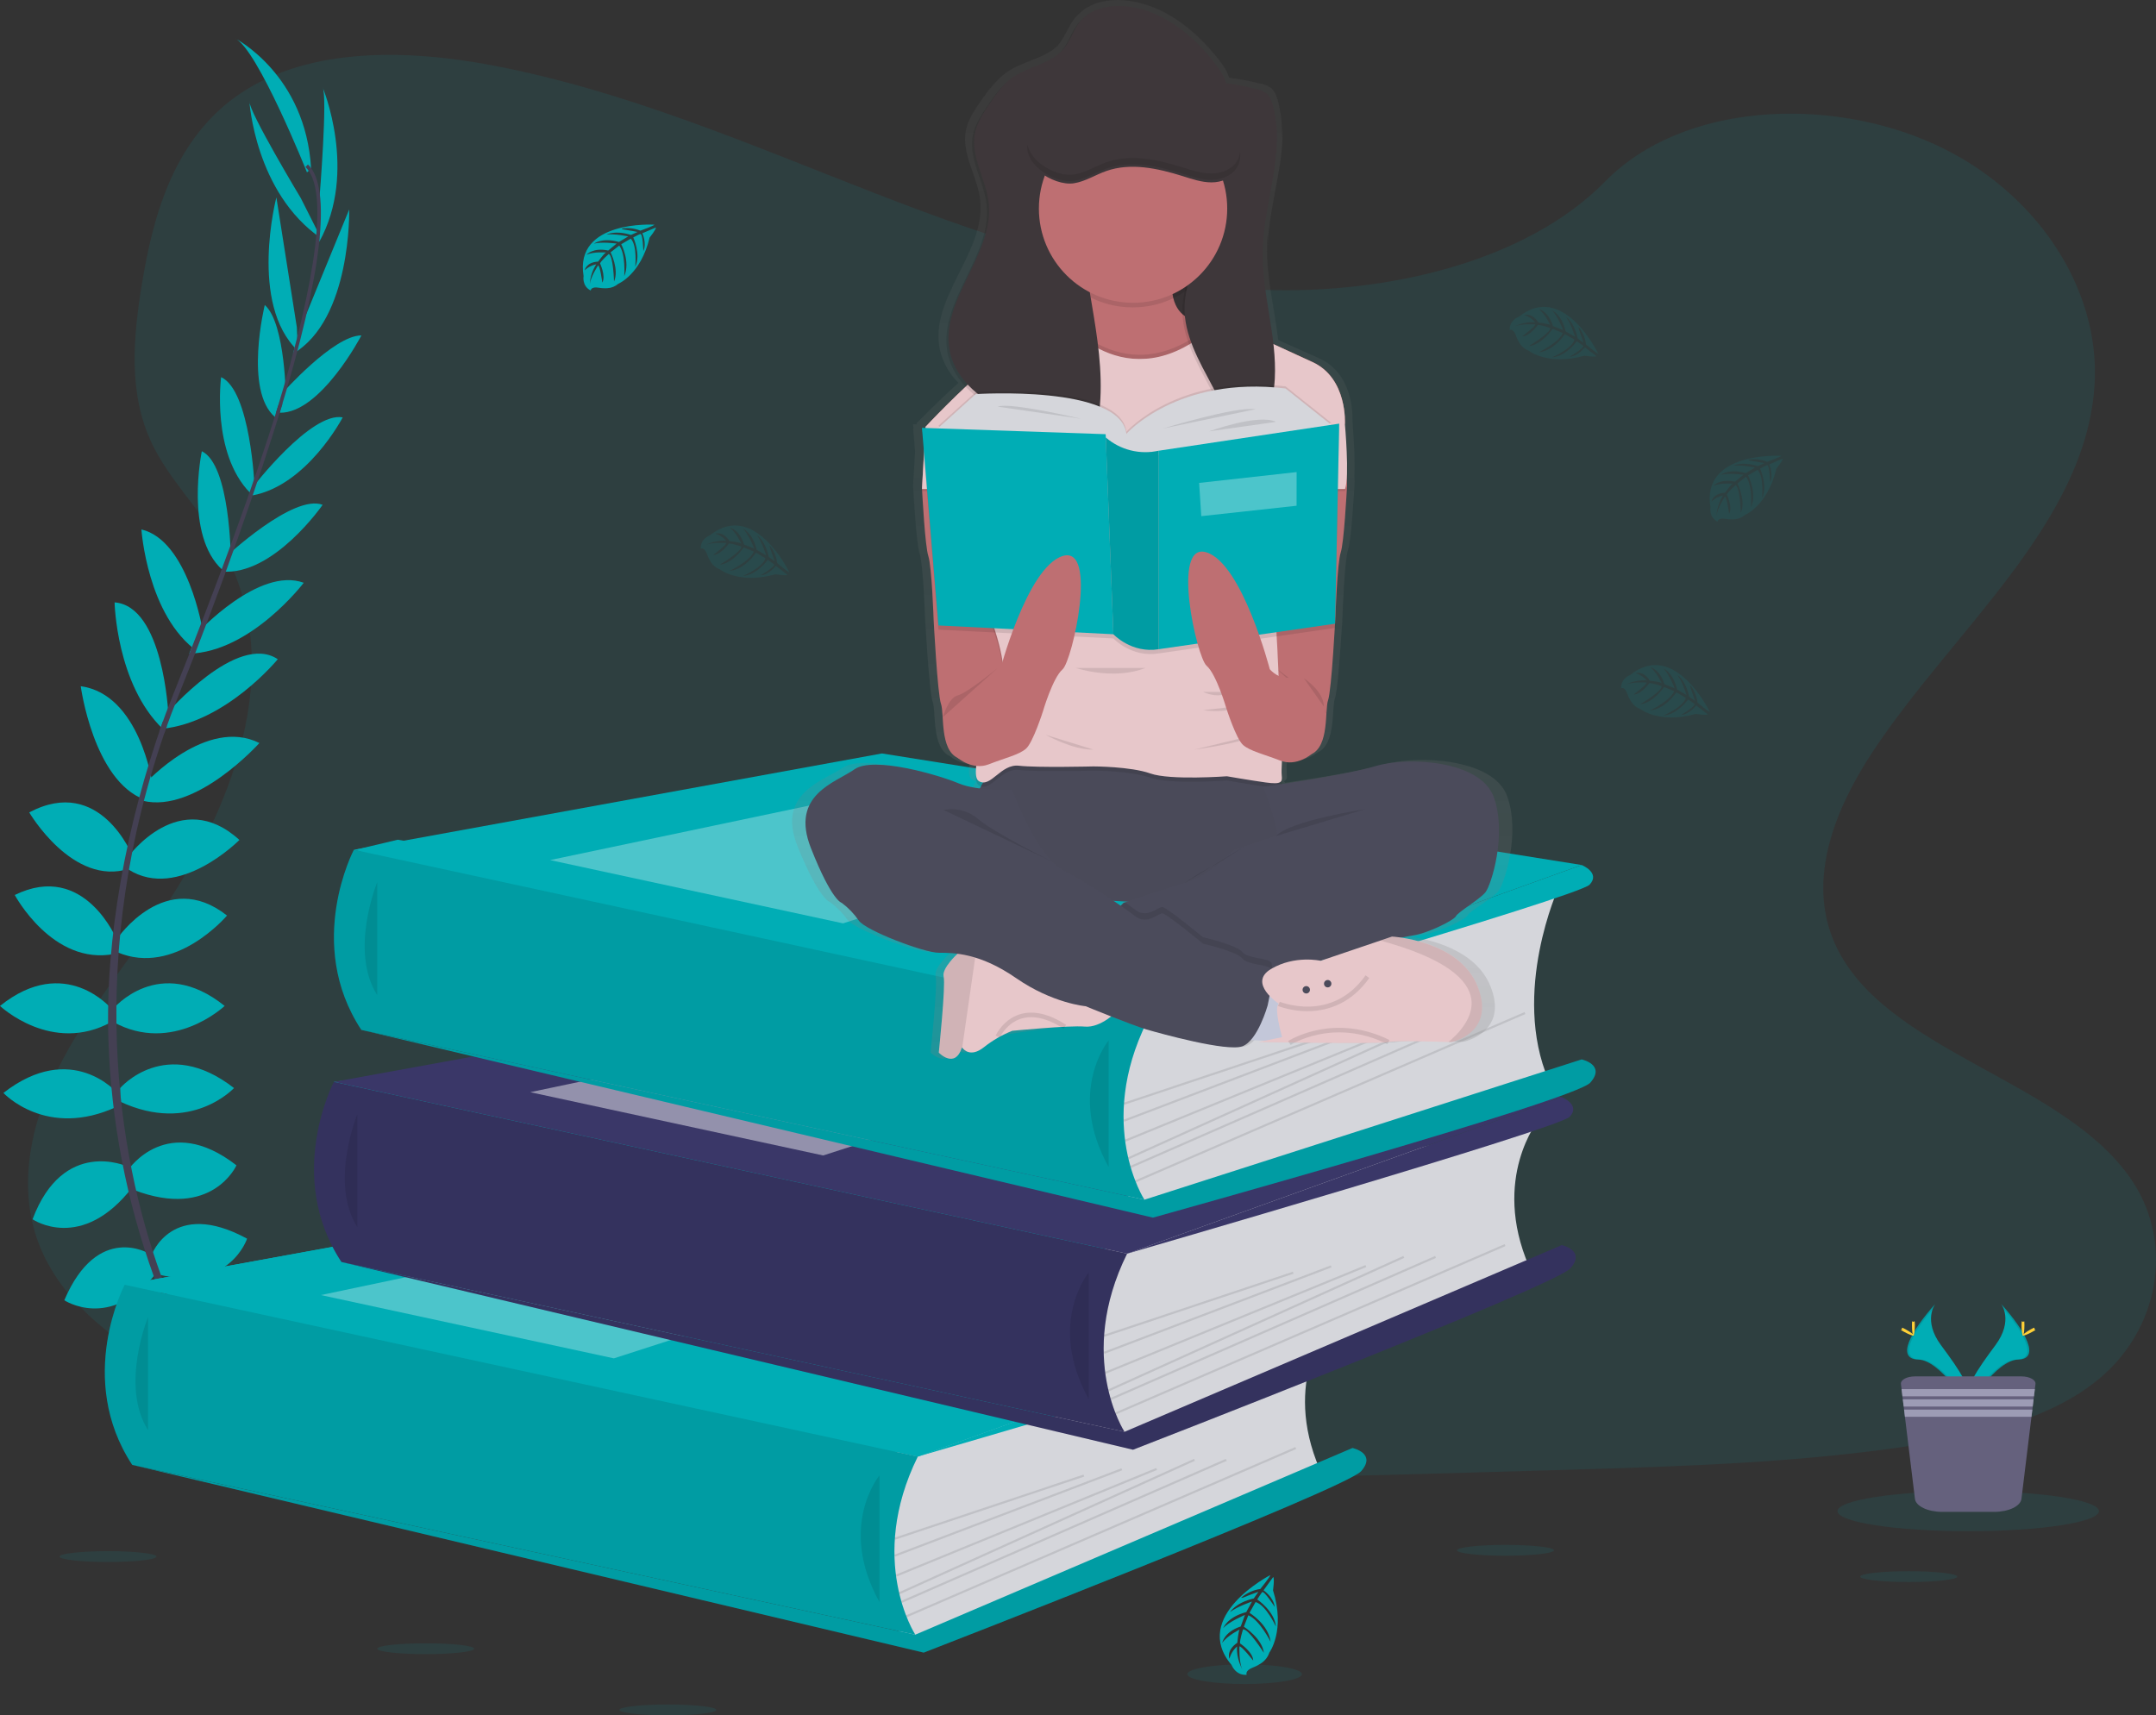 <svg width="470" height="374" viewBox="0 0 470 374" fill="none" xmlns="http://www.w3.org/2000/svg">
<rect x="0" y="0" width="470" height="374" fill="#333333" stroke="none"/>
<g clip-path="url(#clip0)">
<path opacity="0.1" d="M275.639 63.204C245.899 62.169 217.571 52.561 190.524 42.047C163.478 31.533 136.689 19.883 107.662 14.313C88.992 10.73 67.639 10.224 52.599 20.242C38.12 29.9 33.443 46.527 30.929 61.971C29.036 73.59 27.924 85.814 33.112 96.692C36.71 104.244 43.102 110.591 47.517 117.849C62.897 143.017 52.03 174.053 35.364 198.627C27.552 210.158 18.477 221.164 12.448 233.426C6.419 245.688 3.625 259.757 8.901 272.276C14.134 284.695 26.601 294.004 40.101 300.558C67.529 313.873 99.837 317.681 131.363 319.838C201.13 324.617 271.264 322.547 341.215 320.478C367.103 319.709 393.102 318.932 418.568 314.926C432.711 312.7 447.31 309.172 457.58 300.645C470.611 289.823 473.841 271.495 465.111 257.926C450.457 235.164 409.97 229.512 399.714 205.08C394.081 191.636 399.87 176.661 408.059 164.187C425.63 137.438 455.08 113.967 456.633 83.391C457.699 62.386 443.537 41.357 421.646 31.418C398.703 20.964 366.878 22.288 349.959 39.531C332.525 57.299 301.895 64.115 275.639 63.204Z" fill="#00ADB5"/>
<path d="M200.091 317.584L42.812 316.816L27.184 280.127L82.444 276.112L72.813 235.886L182.111 221.707L77.45 185.289L86.695 183.091L254.988 210.572L245.72 273.348L232.473 307.848L200.091 317.584Z" fill="#00ADB5"/>
<path d="M45.224 301.45C45.224 301.45 54.874 299.905 60.664 306.73C60.664 306.73 56.418 310.078 47.283 305.442L45.224 301.45Z" fill="#00ADB5"/>
<path d="M44.214 301.298C44.214 301.298 38.056 308.883 41.089 317.327C41.089 317.327 46.107 315.317 46.654 305.079L44.214 301.298Z" fill="#00ADB5"/>
<path d="M38.681 288.829C38.681 288.829 42.541 281.742 57.98 291.663C57.98 291.663 55.922 296.428 49.103 296.041C42.284 295.655 40.482 292.564 38.681 288.829Z" fill="#00ADB5"/>
<path d="M37.684 288.319C37.684 288.319 29.675 287.399 28.898 305.75C28.898 305.75 33.976 306.804 37.583 300.999C41.19 295.195 39.71 291.939 37.684 288.319Z" fill="#00ADB5"/>
<path d="M33.02 273.679C33.02 273.679 37.523 261.187 53.863 270.073C53.863 270.073 50.132 281.535 34.693 277.929L33.02 273.679Z" fill="#00ADB5"/>
<path d="M28.002 255.006C28.002 255.006 36.494 242.385 51.547 254.086C51.547 254.086 46.272 265.934 29.289 259.495L28.002 255.006Z" fill="#00ADB5"/>
<path d="M26.201 237.234C26.201 237.234 36.108 225.639 51.014 237.234C51.014 237.234 41.622 247.408 26.201 240.196V237.234Z" fill="#00ADB5"/>
<path d="M24.657 219.973C24.657 219.973 34.693 207.867 48.974 219.329C48.974 219.329 37.652 230.018 24.657 222.806V219.973Z" fill="#00ADB5"/>
<path d="M25.558 204.648C25.558 204.648 36.126 189.065 49.489 199.625C49.489 199.625 38.166 213.018 25.558 207.61V204.648Z" fill="#00ADB5"/>
<path d="M28.002 186.747C28.002 186.747 39.196 171.293 52.191 183.141C52.191 183.141 38.938 196.534 28.002 189.58V186.747Z" fill="#00ADB5"/>
<path d="M31.733 170.746C31.733 170.746 44.986 156.221 56.547 162.007C56.547 162.007 42.739 177.433 31.154 174.6L31.733 170.746Z" fill="#00ADB5"/>
<path d="M36.365 155.577C36.365 155.577 51.657 137.787 60.553 143.729C60.553 143.729 49.286 157.527 35.281 158.907L36.365 155.577Z" fill="#00ADB5"/>
<path d="M43.051 137.985C43.051 137.985 56.436 123.46 66.215 127.066C66.215 127.066 54.764 142.133 41.254 142.52L43.051 137.985Z" fill="#00ADB5"/>
<path d="M49.103 121.528C49.103 121.528 63.899 107.62 70.332 110.067C70.332 110.067 59.653 125.521 48.459 124.619L49.103 121.528Z" fill="#00ADB5"/>
<path d="M55.021 106.332C55.021 106.332 67.759 89.715 74.711 91.003C74.711 91.003 66.987 105.817 55.021 108.02V106.332Z" fill="#00ADB5"/>
<path d="M61.445 85.842C61.445 85.842 72.703 73.106 78.787 73.134C78.787 73.134 69.9 90.152 60.981 89.995L61.445 85.842Z" fill="#00ADB5"/>
<path d="M65.25 72.2L76.126 45.671C76.126 45.671 76.668 69.652 63.867 77.122L65.25 72.2Z" fill="#00ADB5"/>
<path d="M69.665 42.944C69.665 42.944 71.467 20.789 70.309 18.986C70.309 18.986 78.084 37.407 69.592 52.731L69.665 42.944Z" fill="#00ADB5"/>
<path d="M32.597 273.385C32.597 273.385 21.321 266.389 14.02 283.503C14.02 283.503 24.055 290.172 33.925 277.75L32.597 273.385Z" fill="#00ADB5"/>
<path d="M27.639 254.293C27.639 254.293 13.808 247.978 7.099 265.847C7.099 265.847 17.783 273.205 28.898 258.81L27.639 254.293Z" fill="#00ADB5"/>
<path d="M25.558 238.296C25.558 238.296 15.651 226.701 0.744 238.296C0.744 238.296 10.137 248.47 25.558 241.258V238.296Z" fill="#00ADB5"/>
<path d="M24.317 219.973C24.317 219.973 14.281 207.867 0 219.329C0 219.329 11.322 230.018 24.317 222.806V219.973Z" fill="#00ADB5"/>
<path d="M25.558 205.089C25.558 205.089 18.518 187.635 3.217 195.141C3.217 195.141 11.488 210.618 24.933 207.987L25.558 205.089Z" fill="#00ADB5"/>
<path d="M28.889 186.66C28.889 186.66 21.891 168.902 6.373 177.134C6.373 177.134 15.876 193.412 28.2 189.401L28.889 186.66Z" fill="#00ADB5"/>
<path d="M33.227 170.833C33.227 170.833 30.47 151.364 17.604 149.621C17.604 149.621 20.333 170.153 31.494 174.343L33.227 170.833Z" fill="#00ADB5"/>
<path d="M36.691 155.614C36.691 155.614 35.616 132.157 24.979 131.339C24.979 131.339 25.337 149.143 35.492 158.935L36.691 155.614Z" fill="#00ADB5"/>
<path d="M44.154 137.327C44.154 137.327 40.983 117.821 30.828 115.439C30.828 115.439 32.087 134.328 43.148 142.115L44.154 137.327Z" fill="#00ADB5"/>
<path d="M50.307 121.689C50.307 121.689 50.201 101.369 43.998 98.385C43.998 98.385 40.151 116.782 48.51 124.283L50.307 121.689Z" fill="#00ADB5"/>
<path d="M55.494 106.102C55.494 106.102 54.626 85.18 48.202 82.232C48.202 82.232 46.006 98.789 54.534 107.473L55.494 106.102Z" fill="#00ADB5"/>
<path d="M62.341 87.512C62.341 87.512 62.304 70.494 57.718 66.502C57.718 66.502 53.16 85.143 59.947 90.934L62.341 87.512Z" fill="#00ADB5"/>
<path d="M64.712 71.363L60.25 43.041C60.25 43.041 54.189 66.249 64.923 76.478L64.712 71.363Z" fill="#00ADB5"/>
<path d="M65.581 43.211C65.581 43.211 54.13 24.169 54.364 22.054C54.364 22.054 55.582 42.01 69.987 51.95L65.581 43.211Z" fill="#00ADB5"/>
<path d="M66.922 37.586C66.922 37.586 56.115 10.542 51.226 8.352C51.226 8.352 66.665 16.208 67.823 36.813L66.922 37.586Z" fill="#00ADB5"/>
<path d="M60.926 90.156L60.186 89.931C69.307 60.159 71.582 41.178 66.596 36.418L67.124 35.856C72.413 40.879 70.267 59.654 60.926 90.156Z" fill="#444053"/>
<path d="M35.809 159.864L34.716 159.473C35.685 156.746 36.728 153.977 37.822 151.249C47.343 127.498 55.448 105.403 60.645 88.441L61.597 87.981C56.39 104.975 48.427 127.917 38.897 151.7C37.808 154.377 36.77 157.132 35.809 159.864Z" fill="#444053"/>
<path d="M58.821 323.729C58.674 323.568 43.892 306.905 33.585 278.458C27.546 261.803 24.185 244.295 23.628 226.587C22.92 204.45 27.561 179.733 35.511 157.279L36.374 158.291C18.527 208.686 25.617 251.869 35.023 277.874C45.22 306.063 59.837 322.543 59.979 322.708L58.821 323.729Z" fill="#444053"/>
<path d="M289.824 288.351C289.824 288.351 279.407 301.077 287.678 320.316L204.507 356.421L196.526 358.095L192.85 341.998L195.308 321.683V310.58L289.824 288.351Z" fill="#D5D6DB"/>
<path d="M27.184 280.127L142.3 259.122L294.832 283.444L200.091 317.584L27.184 280.127Z" fill="#00ADB5"/>
<path d="M27.184 280.127L142.3 259.122L294.832 283.444L200.091 317.584L27.184 280.127Z" fill="#00ADB5"/>
<path d="M27.184 280.123C27.184 280.123 16.418 300.539 28.825 319.397L199.531 356.421C199.531 356.421 188.935 340.158 200.078 317.584L27.184 280.123Z" fill="#00ADB5"/>
<path opacity="0.1" d="M27.184 280.123C27.184 280.123 16.418 300.539 28.825 319.397L199.531 356.421C199.531 356.421 188.935 340.158 200.078 317.584L27.184 280.123Z" fill="black"/>
<path opacity="0.1" d="M32.271 287.201C32.271 287.201 26.118 302.14 32.271 311.808V287.201Z" fill="black"/>
<path d="M199.531 356.421L294.832 315.717C294.832 315.717 300.162 316.867 296.716 320.776C293.27 324.686 201.369 360.331 201.369 360.331L28.825 319.397L199.531 356.421Z" fill="#00ADB5"/>
<path opacity="0.1" d="M199.531 356.421L294.832 315.717C294.832 315.717 300.162 316.867 296.716 320.776C293.27 324.686 201.369 360.331 201.369 360.331L28.825 319.397L199.531 356.421Z" fill="black"/>
<path opacity="0.1" d="M191.719 321.696C191.719 321.696 182.529 332.735 191.719 349.292V321.696Z" fill="black"/>
<path opacity="0.1" d="M236.212 321.51L194.99 335.275L195.135 335.711L236.357 321.946L236.212 321.51Z" fill="black"/>
<path opacity="0.1" d="M244.468 320.14L194.977 338.977L195.14 339.407L244.632 320.57L244.468 320.14Z" fill="black"/>
<path opacity="0.1" d="M252.051 320.074L195.253 343.344L195.427 343.769L252.225 320.499L252.051 320.074Z" fill="black"/>
<path opacity="0.1" d="M260.296 318.081L195.916 347.191L196.105 347.61L260.486 318.5L260.296 318.081Z" fill="black"/>
<path opacity="0.1" d="M267.224 318.091L196.426 349.065L196.61 349.487L267.408 318.512L267.224 318.091Z" fill="black"/>
<path opacity="0.1" d="M282.376 315.515L197.493 352.211L197.676 352.633L282.558 315.937L282.376 315.515Z" fill="black"/>
<path opacity="0.3" d="M69.95 282.372L150.823 265.354L200.091 274.783L133.822 296.17L69.95 282.372Z" fill="white"/>
<path d="M294.832 283.444C294.832 283.444 299.014 285.132 296.56 287.739C294.106 290.347 200.078 317.584 200.078 317.584L294.832 283.444Z" fill="#00ADB5"/>
<path d="M335.448 244.115C335.448 244.115 325.035 256.836 333.306 276.08L250.136 312.185L242.154 313.868L238.478 297.771L240.974 277.46V266.343L335.448 244.115Z" fill="#D5D6DB"/>
<path d="M72.813 235.886L187.924 214.886L340.461 239.207L245.72 273.348L72.813 235.886Z" fill="#3A3768"/>
<path d="M72.795 235.886C72.795 235.886 62.024 256.303 74.431 275.16L245.137 312.185C245.137 312.185 234.545 295.908 245.702 273.343L72.795 235.886Z" fill="#3A3768"/>
<path opacity="0.1" d="M72.795 235.886C72.795 235.886 62.024 256.303 74.431 275.16L245.137 312.185C245.137 312.185 234.545 295.908 245.702 273.343L191.719 261.647L72.795 235.886Z" fill="black"/>
<path opacity="0.1" d="M77.895 242.965C77.895 242.965 71.747 257.899 77.895 267.571V242.965Z" fill="black"/>
<path d="M245.155 312.185L340.461 271.481C340.461 271.481 345.787 272.631 342.34 276.54C338.894 280.449 246.993 316.094 246.993 316.094L74.449 275.16L245.155 312.185Z" fill="#3A3768"/>
<path opacity="0.1" d="M245.155 312.185L340.461 271.481C340.461 271.481 345.787 272.631 342.34 276.54C338.894 280.449 246.993 316.094 246.993 316.094L74.449 275.16L245.155 312.185Z" fill="black"/>
<path opacity="0.1" d="M237.343 277.46C237.343 277.46 228.153 288.498 237.343 305.056V277.46Z" fill="black"/>
<path opacity="0.1" d="M281.84 277.278L240.618 291.044L240.763 291.48L281.985 277.714L281.84 277.278Z" fill="black"/>
<path opacity="0.1" d="M290.102 275.906L240.611 294.743L240.774 295.173L290.265 276.336L290.102 275.906Z" fill="black"/>
<path opacity="0.1" d="M297.678 275.834L240.88 299.104L241.054 299.529L297.852 276.259L297.678 275.834Z" fill="black"/>
<path opacity="0.1" d="M305.929 273.842L241.548 302.951L241.737 303.371L306.118 274.261L305.929 273.842Z" fill="black"/>
<path opacity="0.1" d="M312.849 273.846L242.051 304.82L242.235 305.242L313.033 274.267L312.849 273.846Z" fill="black"/>
<path opacity="0.1" d="M328.005 271.27L243.123 307.966L243.305 308.388L328.187 271.692L328.005 271.27Z" fill="black"/>
<path opacity="0.45" d="M115.579 238.136L196.452 221.118L245.72 230.547L179.45 251.934L115.579 238.136Z" fill="white"/>
<path d="M340.461 239.207C340.461 239.207 344.638 240.895 342.189 243.498C339.74 246.102 245.72 273.343 245.72 273.343L340.461 239.207Z" fill="#3A3768"/>
<path d="M339.767 193.508C339.767 193.508 329.35 216.353 337.621 235.592L254.451 261.578L246.488 263.266L242.812 247.169L245.27 226.853V215.737L339.767 193.508Z" fill="#D5D6DB"/>
<path d="M77.146 185.284L192.261 164.279L344.799 188.601L250.053 222.741L77.146 185.284Z" fill="#00ADB5"/>
<path d="M77.146 185.28C77.146 185.28 66.362 205.696 78.768 224.554L249.474 261.578C249.474 261.578 238.878 245.301 250.035 222.741L77.146 185.28Z" fill="#00ADB5"/>
<path opacity="0.1" d="M77.146 185.28C77.146 185.28 66.362 205.696 78.768 224.554L249.474 261.578C249.474 261.578 238.878 245.301 250.035 222.741L77.146 185.28Z" fill="black"/>
<path opacity="0.1" d="M82.233 192.358C82.233 192.358 76.08 207.297 82.233 216.965V192.358Z" fill="black"/>
<path d="M249.493 261.578L344.794 230.993C344.794 230.993 350.124 232.143 346.678 236.052C343.232 239.961 251.331 265.488 251.331 265.488L78.787 224.554L249.493 261.578Z" fill="#00ADB5"/>
<path opacity="0.1" d="M249.493 261.578L344.794 230.993C344.794 230.993 350.124 232.143 346.678 236.052C343.232 239.961 251.331 265.488 251.331 265.488L78.787 224.554L249.493 261.578Z" fill="black"/>
<path opacity="0.1" d="M241.681 226.853C241.681 226.853 232.491 237.892 241.681 254.449V226.853Z" fill="black"/>
<path opacity="0.1" d="M286.179 226.671L244.957 240.436L245.102 240.872L286.324 227.107L286.179 226.671Z" fill="black"/>
<path opacity="0.1" d="M294.438 225.301L244.946 244.138L245.11 244.568L294.601 225.731L294.438 225.301Z" fill="black"/>
<path opacity="0.1" d="M302.009 225.231L245.212 248.501L245.386 248.926L302.183 225.656L302.009 225.231Z" fill="black"/>
<path opacity="0.1" d="M310.267 223.235L245.886 252.344L246.076 252.764L310.456 223.654L310.267 223.235Z" fill="black"/>
<path opacity="0.1" d="M317.19 223.243L246.392 254.218L246.576 254.639L317.374 223.664L317.19 223.243Z" fill="black"/>
<path opacity="0.1" d="M332.344 220.67L247.461 257.366L247.644 257.789L332.526 221.093L332.344 220.67Z" fill="black"/>
<path opacity="0.3" d="M119.912 187.529L200.785 170.511L250.053 179.94L183.784 201.327L119.912 187.529Z" fill="white"/>
<path d="M344.794 188.601C344.794 188.601 348.976 190.289 346.522 192.896C344.068 195.504 250.053 222.741 250.053 222.741L344.794 188.601Z" fill="#00ADB5"/>
<path d="M142.64 48.983C142.64 48.983 125.178 47.93 127.219 60.192C127.219 60.192 126.81 62.358 128.772 63.342C128.772 63.342 128.804 62.422 130.564 62.74C131.192 62.848 131.831 62.879 132.466 62.832C133.323 62.773 134.137 62.437 134.787 61.875C134.787 61.875 139.699 59.842 141.61 51.802C141.61 51.802 143.025 50.05 142.989 49.599L140.03 50.859C140.03 50.859 141.036 52.989 140.245 54.76C140.245 54.76 140.149 50.938 139.579 51.025C139.464 51.025 138.049 51.766 138.049 51.766C138.049 51.766 139.781 55.477 138.472 58.172C138.472 58.172 138.968 53.601 137.507 52.032L135.43 53.247C135.43 53.247 137.456 57.078 136.082 60.205C136.082 60.205 136.436 55.408 134.993 53.541L133.109 55.013C133.109 55.013 135.016 58.789 133.854 61.383C133.854 61.383 133.702 55.799 132.705 55.376C132.705 55.376 131.055 56.829 130.807 57.427C130.807 57.427 132.112 60.187 131.299 61.617C131.299 61.617 130.807 57.897 130.38 57.878C130.38 57.878 128.739 60.343 128.569 62.017C128.649 60.457 129.135 58.944 129.98 57.63C129.035 57.809 128.162 58.261 127.471 58.931C127.471 58.931 127.724 57.188 130.389 57.036C130.389 57.036 131.745 55.164 132.108 55.054C132.108 55.054 129.456 54.829 127.853 55.542C127.853 55.542 129.268 53.9 132.59 54.622L134.428 53.104C134.428 53.104 130.945 52.644 129.465 53.155C129.465 53.155 131.17 51.701 134.929 52.759L136.955 51.549C136.955 51.549 133.982 50.91 132.213 51.14C132.213 51.14 134.079 50.133 137.548 51.223L138.991 50.574C138.991 50.574 136.818 50.147 136.179 50.078C135.54 50.009 135.508 49.834 135.508 49.834C136.887 49.607 138.303 49.766 139.598 50.294C139.598 50.294 142.699 49.176 142.64 48.983Z" fill="#00ADB5"/>
<path opacity="0.1" d="M388.291 99.383C388.291 99.383 370.83 98.329 372.87 110.591C372.87 110.591 372.461 112.757 374.423 113.742C374.423 113.742 374.455 112.822 376.215 113.139C376.843 113.245 377.482 113.276 378.117 113.231C378.966 113.169 379.772 112.833 380.415 112.275C380.415 112.275 385.332 110.242 387.239 102.202C387.239 102.202 388.654 100.45 388.617 99.999L385.667 101.259C385.667 101.259 386.673 103.389 385.883 105.159C385.883 105.159 385.787 101.337 385.221 101.425C385.106 101.425 383.687 102.165 383.687 102.165C383.687 102.165 385.419 105.877 384.114 108.572C384.114 108.572 384.61 104 383.144 102.432L381.067 103.646C381.067 103.646 383.094 107.477 381.72 110.605C381.72 110.605 382.074 105.808 380.631 103.941L378.752 105.412C378.752 105.412 380.654 109.188 379.491 111.782C379.491 111.782 379.34 106.199 378.343 105.776C378.343 105.776 376.698 107.229 376.445 107.827C376.445 107.827 377.75 110.587 376.941 112.017C376.941 112.017 376.445 108.296 376.022 108.278C376.022 108.278 374.382 110.743 374.212 112.417C374.291 110.856 374.779 109.343 375.627 108.029C374.68 108.209 373.807 108.661 373.113 109.331C373.113 109.331 373.371 107.588 376.031 107.436C376.031 107.436 377.387 105.564 377.75 105.449C377.75 105.449 375.103 105.228 373.495 105.941C373.495 105.941 374.91 104.299 378.232 105.021L380.07 103.504C380.07 103.504 376.583 103.044 375.108 103.554C375.108 103.554 376.808 102.101 380.571 103.159L382.593 101.949C382.593 101.949 379.62 101.31 377.851 101.54C377.851 101.54 379.716 100.532 383.186 101.622L384.633 100.974C384.633 100.974 382.455 100.546 381.816 100.477C381.178 100.408 381.146 100.233 381.146 100.233C382.525 100.004 383.941 100.163 385.235 100.693C385.235 100.693 388.346 99.576 388.291 99.383Z" fill="#00ADB5"/>
<path opacity="0.1" d="M172.048 124.734C172.048 124.734 164.438 108.945 154.752 116.727C154.752 116.727 152.661 117.426 152.762 119.62C152.762 119.62 153.567 119.201 154.141 120.894C154.356 121.492 154.639 122.063 154.986 122.595C155.457 123.317 156.148 123.866 156.958 124.159C156.958 124.159 161.125 127.462 169.07 125.208C169.07 125.208 171.29 125.59 171.653 125.323L169.116 123.359C169.116 123.359 167.738 125.277 165.817 125.447C165.817 125.447 169.107 123.502 168.753 123.051C168.68 122.959 167.375 122.071 167.375 122.071C167.375 122.071 164.981 125.396 161.994 125.567C161.994 125.567 166.221 123.773 166.874 121.726L164.806 120.503C164.806 120.503 162.449 124.145 159.053 124.467C159.053 124.467 163.409 122.439 164.333 120.268L162.136 119.348C162.136 119.348 159.77 122.853 156.939 123.106C156.939 123.106 161.737 120.25 161.617 119.169C161.617 119.169 159.545 118.442 158.901 118.511C158.901 118.511 157.146 120.99 155.492 120.99C155.492 120.99 158.492 118.741 158.309 118.378C158.309 118.378 155.359 118.148 153.806 118.838C155.205 118.142 156.762 117.824 158.322 117.918C157.704 117.179 156.883 116.637 155.961 116.359C155.961 116.359 157.606 115.733 159.035 117.982C159.035 117.982 161.332 118.254 161.603 118.516C161.603 118.516 160.505 116.097 159.104 115.043C159.104 115.043 161.227 115.471 162.196 118.723L164.425 119.606C164.425 119.606 163.143 116.331 161.962 115.296C161.962 115.296 164.057 116.074 164.971 119.896L167.012 121.073C167.012 121.073 166.125 118.162 165.059 116.731C165.059 116.731 166.846 117.872 167.586 121.432L168.859 122.379C168.859 122.379 168.17 120.268 167.94 119.679C167.71 119.091 167.825 118.971 167.825 118.971C168.699 120.063 169.253 121.377 169.424 122.766C169.424 122.766 171.882 124.872 172.048 124.734Z" fill="#00ADB5"/>
<path opacity="0.1" d="M348.397 77.076C348.397 77.076 340.792 61.286 331.101 69.068C331.101 69.068 329.015 69.767 329.111 71.961C329.111 71.961 329.92 71.547 330.49 73.235C330.704 73.836 330.989 74.409 331.34 74.942C331.808 75.662 332.499 76.209 333.306 76.501C333.306 76.501 337.479 79.803 345.419 77.554C345.419 77.554 347.638 77.931 348.006 77.665L345.483 75.696C345.483 75.696 344.105 77.618 342.189 77.789C342.189 77.789 345.474 75.839 345.12 75.388C345.047 75.296 343.742 74.408 343.742 74.408C343.742 74.408 341.352 77.734 338.361 77.904C338.361 77.904 342.593 76.11 343.246 74.068L341.146 72.854C341.146 72.854 338.793 76.492 335.393 76.818C335.393 76.818 339.749 74.785 340.677 72.614L338.476 71.695C338.476 71.695 336.109 75.204 333.284 75.452C333.284 75.452 338.076 72.596 337.957 71.52C337.957 71.52 335.889 70.788 335.246 70.862C335.246 70.862 333.49 73.337 331.831 73.337C331.831 73.337 334.837 71.087 334.653 70.724C334.653 70.724 331.703 70.494 330.145 71.184C331.545 70.488 333.102 70.17 334.662 70.264C334.045 69.525 333.226 68.983 332.305 68.705C332.305 68.705 333.95 68.079 335.379 70.329C335.379 70.329 337.676 70.605 337.947 70.867C337.947 70.867 336.849 68.443 335.443 67.39C335.443 67.39 337.566 67.822 338.536 71.092L340.769 71.975C340.769 71.975 339.487 68.696 338.306 67.661C338.306 67.661 340.401 68.438 341.311 72.26L343.356 73.438C343.356 73.438 342.464 70.531 341.398 69.096C341.398 69.096 343.19 70.237 343.926 73.796L345.198 74.744C345.198 74.744 344.514 72.633 344.279 72.044C344.045 71.455 344.165 71.34 344.165 71.34C345.036 72.433 345.588 73.747 345.759 75.135C345.759 75.135 348.254 77.223 348.397 77.076Z" fill="#00ADB5"/>
<path opacity="0.1" d="M372.7 155.177C372.7 155.177 365.095 139.383 355.39 147.165C355.39 147.165 353.304 147.864 353.401 150.058C353.401 150.058 354.209 149.644 354.779 151.332C354.992 151.933 355.276 152.506 355.625 153.038C356.093 153.759 356.784 154.306 357.591 154.598C357.591 154.598 361.764 157.905 369.708 155.651C369.708 155.651 371.923 156.033 372.291 155.761L369.754 153.797C369.754 153.797 368.376 155.72 366.455 155.89C366.455 155.89 369.741 153.94 369.387 153.489C369.313 153.397 368.008 152.51 368.008 152.51C368.008 152.51 365.619 155.835 362.627 156.01C362.627 156.01 366.86 154.211 367.512 152.169L365.44 150.946C365.44 150.946 363.087 154.588 359.687 154.91C359.687 154.91 364.043 152.878 364.971 150.707L362.77 149.787C362.77 149.787 360.403 153.291 357.578 153.544C357.578 153.544 362.375 150.688 362.255 149.607C362.255 149.607 360.183 148.876 359.54 148.95C359.54 148.95 357.784 151.424 356.125 151.424C356.125 151.424 359.131 149.175 358.947 148.812C358.947 148.812 355.997 148.582 354.439 149.272C355.84 148.576 357.399 148.258 358.961 148.352C358.343 147.611 357.522 147.069 356.599 146.793C356.599 146.793 358.244 146.162 359.673 148.416C359.673 148.416 361.97 148.687 362.241 148.95C362.241 148.95 361.143 146.53 359.742 145.473C359.742 145.473 361.865 145.905 362.834 149.175L365.063 150.058C365.063 150.058 363.781 146.779 362.6 145.749C362.6 145.749 364.695 146.521 365.605 150.348L367.65 151.521C367.65 151.521 366.758 148.614 365.692 147.179C365.692 147.179 367.484 148.32 368.224 151.884L369.497 152.804C369.497 152.804 368.808 150.693 368.578 150.104C368.348 149.515 368.463 149.4 368.463 149.4C369.337 150.492 369.889 151.806 370.058 153.195C370.058 153.195 372.557 155.315 372.7 155.177Z" fill="#00ADB5"/>
<path opacity="0.1" d="M92.797 360.662C98.631 360.662 103.361 360.133 103.361 359.48C103.361 358.827 98.631 358.298 92.797 358.298C86.963 358.298 82.233 358.827 82.233 359.48C82.233 360.133 86.963 360.662 92.797 360.662Z" fill="#00ADB5"/>
<path opacity="0.1" d="M23.545 340.572C29.379 340.572 34.109 340.043 34.109 339.39C34.109 338.737 29.379 338.208 23.545 338.208C17.711 338.208 12.981 338.737 12.981 339.39C12.981 340.043 17.711 340.572 23.545 340.572Z" fill="#00ADB5"/>
<path opacity="0.1" d="M145.585 374.005C151.419 374.005 156.149 373.475 156.149 372.823C156.149 372.17 151.419 371.641 145.585 371.641C139.751 371.641 135.021 372.17 135.021 372.823C135.021 373.475 139.751 374.005 145.585 374.005Z" fill="#00ADB5"/>
<path opacity="0.1" d="M416.095 344.941C421.93 344.941 426.659 344.412 426.659 343.759C426.659 343.106 421.93 342.577 416.095 342.577C410.261 342.577 405.531 343.106 405.531 343.759C405.531 344.412 410.261 344.941 416.095 344.941Z" fill="#00ADB5"/>
<path opacity="0.1" d="M328.188 339.206C334.022 339.206 338.752 338.677 338.752 338.024C338.752 337.371 334.022 336.842 328.188 336.842C322.353 336.842 317.624 337.371 317.624 338.024C317.624 338.677 322.353 339.206 328.188 339.206Z" fill="#00ADB5"/>
<path opacity="0.1" d="M271.319 367.179C278.219 367.179 283.813 366.218 283.813 365.031C283.813 363.845 278.219 362.883 271.319 362.883C264.419 362.883 258.825 363.845 258.825 365.031C258.825 366.218 264.419 367.179 271.319 367.179Z" fill="#00ADB5"/>
<path d="M276.893 343.442C276.893 343.442 259.496 352.438 268.484 363.035C268.484 363.035 269.33 365.335 271.774 365.174C271.774 365.174 271.287 364.282 273.153 363.569C273.816 363.312 274.447 362.977 275.032 362.571C275.822 362.024 276.413 361.234 276.714 360.322C276.714 360.322 280.27 355.557 277.513 346.74C277.513 346.74 277.872 344.247 277.559 343.842L275.446 346.744C275.446 346.744 277.628 348.212 277.881 350.369C277.881 350.369 275.583 346.749 275.124 347.149C275.023 347.232 274.076 348.736 274.076 348.736C274.076 348.736 277.863 351.307 278.143 354.646C278.143 354.646 276.011 349.968 273.709 349.302L272.39 351.656C272.39 351.656 276.525 354.177 276.985 357.967C276.985 357.967 274.582 353.16 272.128 352.19L271.158 354.678C271.158 354.678 275.147 357.217 275.515 360.372C275.515 360.372 272.179 355.097 270.979 355.262C270.979 355.262 270.226 357.599 270.327 358.321C270.327 358.321 273.143 360.207 273.194 362.06C273.194 362.06 270.593 358.772 270.193 358.988C270.193 358.988 270.028 362.295 270.828 364.015C270.828 364.015 269.449 361.559 269.674 358.988C268.868 359.701 268.289 360.635 268.006 361.674C268.006 361.674 267.257 359.857 269.725 358.183C269.725 358.183 269.959 355.612 270.244 355.294C270.244 355.294 267.574 356.601 266.439 358.201C266.439 358.201 266.857 355.814 270.478 354.628L271.397 352.107C271.397 352.107 267.776 353.643 266.66 354.996C266.66 354.996 267.464 352.627 271.682 351.491L272.932 349.191C272.932 349.191 269.716 350.277 268.144 351.491C268.144 351.491 269.362 349.453 273.318 348.515L274.334 347.066C274.334 347.066 271.999 347.899 271.347 348.198C270.694 348.497 270.566 348.349 270.566 348.349C271.758 347.34 273.207 346.681 274.752 346.445C274.752 346.445 277.054 343.598 276.893 343.442Z" fill="#00ADB5"/>
<path d="M328.528 173.529C325.522 165.355 308.98 164.587 301.803 166.671C296.702 168.156 285.95 169.831 280.206 170.672L279.834 170.318C280.578 170.097 280.597 169.555 280.505 168.75C280.451 167.689 280.467 166.626 280.551 165.567C284.071 166.662 287.204 164.072 287.204 164.072C291.34 162.233 290.228 154.358 291.018 152.206C291.611 150.596 292.25 141.112 292.535 136.384H292.594L292.627 134.797C292.668 134.112 292.686 133.712 292.686 133.712C292.686 133.712 293.091 122.149 293.881 119.808C294.616 117.656 295.214 106.81 295.305 105.09C295.305 104.943 295.305 104.865 295.305 104.865L295.246 103.862C295.287 103.131 295.305 102.317 295.301 101.461C295.301 97.529 294.892 92.576 294.841 91.775C294.841 91.66 294.841 91.522 294.841 91.357C294.873 89.678 294.662 81.27 287.517 78.092C284.884 76.915 281.718 75.512 278.653 74.146C277.863 67.316 276.057 60.523 276.213 53.642C276.213 52.607 276.305 51.572 276.406 50.542C276.406 50.841 276.374 51.145 276.369 51.462C276.369 52.129 276.369 52.8 276.369 53.467C276.64 44.862 279.889 36.211 279.586 27.789C279.558 28.613 279.498 29.44 279.42 30.268C279.579 27.42 279.281 24.564 278.538 21.81C278.262 20.84 277.89 19.837 277.095 19.188C276.344 18.666 275.482 18.325 274.577 18.19C272.403 17.633 270.194 17.221 267.965 16.958C267.626 15.92 267.124 14.943 266.476 14.065C261.817 7.662 254.915 1.647 246.754 0.267C242.66 -0.423 237.95 0.152 235.165 3.082C234.875 3.339 234.601 3.616 234.348 3.909C232.85 5.699 232.206 8.049 230.671 9.833C230.57 9.953 230.456 10.063 230.345 10.178C227.34 12.869 222.658 13.43 219.317 15.845C218.728 16.278 218.177 16.76 217.668 17.284C216.321 18.619 215.114 20.088 214.065 21.668C212.562 23.783 211.018 25.986 210.541 28.511C209.58 33.571 213.022 38.368 213.661 43.459C215.085 54.852 202.49 64.961 204.875 76.202C205.511 78.963 206.916 81.488 208.928 83.483C204.016 87.935 199.834 92.254 199.834 92.254V92.511H199.058L199.136 93.431H199.058L199.485 98.421L199.058 105.688C199.058 105.688 199.058 105.766 199.058 105.914V105.95V106.148C199.058 106.148 199.058 106.226 199.058 106.374H199.085C199.228 109.037 199.793 118.612 200.464 120.632C201.254 122.973 201.654 134.535 201.654 134.535C201.654 134.535 202.527 150.877 203.326 153.038C204.126 155.2 202.991 163.051 207.14 164.905C208.354 165.837 209.791 166.433 211.308 166.634C211.097 168.354 211.23 169.601 211.914 169.992C212.208 170.164 212.54 170.259 212.879 170.268C212.598 170.686 212.348 171.124 212.13 171.578C210.484 171.406 208.865 171.025 207.315 170.442C202.858 168.603 188.066 164.463 183.77 167.375C179.473 170.286 169.135 172.926 173.909 184.645C178.683 196.364 180.907 196.659 180.907 196.659C182.377 197.726 183.666 199.023 184.726 200.499C186.159 202.656 199.517 207.591 202.858 207.591C204.278 207.569 205.697 207.64 207.108 207.803C207.108 207.803 203.483 210.986 203.965 212.834C204.448 214.683 202.862 229.484 202.862 229.484C202.862 229.484 206.538 233.191 208.11 228.33L208.165 228.403C208.459 228.803 210.049 230.611 213.04 228.33C214.265 227.4 215.565 226.575 216.928 225.864L231.411 223.813C232.921 223.719 234.435 223.708 235.947 223.781C238.244 223.969 240.5 222.608 241.92 221.555C244.921 222.695 248.293 223.942 249.897 224.397C253.15 225.317 268.103 229.332 271.6 228.077C272.326 227.787 272.973 227.327 273.484 226.734L276.82 226.839L275.257 227.152C275.257 227.152 278.299 227.203 282.435 227.258L282.26 227.359L287.448 227.313C295.039 227.382 303.567 227.405 304.689 227.152C306.444 226.761 315.565 227.037 318.253 227.152H319.002C319.002 227.152 329.024 225.152 324.888 214.973C321.709 207.154 311.935 204.882 307.597 204.257C308.819 204.013 309.872 203.824 310.57 203.714C313.598 203.254 319.48 200.494 319.958 199.552C320.436 198.609 325.366 195.872 326.639 194.313C327.912 192.754 331.547 181.702 328.528 173.529ZM245.518 196.401L245.026 196.562L244.696 196.672L244.061 197.298C243.556 196.958 243.014 196.599 242.449 196.231C243.446 196.291 244.47 196.35 245.518 196.401Z" fill="url(#paint0_linear)"/>
<path d="M274.816 147.906C274.816 147.906 281.847 166.303 285.844 164.463C289.842 162.623 288.757 154.805 289.52 152.661C290.283 150.518 291.129 134.264 291.129 134.264C291.129 134.264 291.514 122.766 292.277 120.438C292.985 118.3 293.559 107.514 293.656 105.817C293.656 105.67 293.656 105.592 293.656 105.592L292.898 92.254L288.606 91.182L278.653 94.861L277.274 102.74L276.737 105.817L276.507 107.128L274.816 147.906Z" fill="#BE6F72"/>
<path opacity="0.1" d="M277.132 144.824C277.132 144.824 283.841 150.32 285.863 150.803C287.884 151.286 289.125 155.573 289.125 155.573" fill="black"/>
<path d="M219.836 148.71C219.836 148.71 212.806 167.108 208.808 165.268C204.811 163.428 205.895 155.609 205.132 153.466C204.369 151.323 203.524 135.069 203.524 135.069C203.524 135.069 203.138 123.57 202.375 121.243C201.667 119.105 201.093 108.319 200.997 106.622C200.997 106.475 200.997 106.397 200.997 106.397L201.759 93.058L206.051 91.987L216.004 95.666L217.383 103.545L217.92 106.622L218.15 107.933L219.836 148.71Z" fill="#BE6F72"/>
<path d="M265.617 50.257H249.925V74.739H265.617V50.257Z" fill="#3E373A"/>
<path opacity="0.1" d="M265.617 50.257H249.925V74.739H265.617V50.257Z" fill="black"/>
<path d="M217.079 167.034C217.079 167.034 211.717 172.935 213.707 174.007C215.696 175.078 228.567 195.164 228.567 195.164C228.567 195.164 270.841 200.375 278.814 192.556C286.786 184.737 286.625 170.769 286.625 170.769C286.625 170.769 280.22 172.149 279.521 171.399C278.823 170.649 274.986 167.034 274.986 167.034C274.986 167.034 220.755 163.741 217.079 167.034Z" fill="#4B4B5B"/>
<path opacity="0.02" d="M217.079 167.034C217.079 167.034 211.717 172.935 213.707 174.007C215.696 175.078 228.567 195.164 228.567 195.164C228.567 195.164 270.841 200.375 278.814 192.556C286.786 184.737 286.625 170.769 286.625 170.769C286.625 170.769 280.22 172.149 279.521 171.399C278.823 170.649 274.986 167.034 274.986 167.034C274.986 167.034 220.755 163.741 217.079 167.034Z" fill="black"/>
<path d="M293.183 92.447L279.397 103.485L275.23 103.789L273.7 103.899L247.999 105.785L221.348 103.835L217.383 103.545L212.328 103.177L201.759 93.058C201.759 93.058 209.24 85.037 215.793 79.624C218.375 77.485 220.815 75.756 222.593 75.075L222.897 74.969C224.015 74.533 225.014 73.836 225.81 72.936C230.984 67.597 235.767 54.419 235.767 54.419C235.767 54.419 258.591 42.617 255.834 58.099C253.077 73.58 266.095 69.754 266.095 69.754L270.387 71.713L272.082 72.49L276.406 74.472L286.161 78.952C293.817 82.48 293.183 92.447 293.183 92.447Z" fill="#BE6F72"/>
<path opacity="0.1" d="M246.929 67.026C258.265 67.026 267.455 57.828 267.455 46.481C267.455 35.134 258.265 25.936 246.929 25.936C235.593 25.936 226.403 35.134 226.403 46.481C226.403 57.828 235.593 67.026 246.929 67.026Z" fill="black"/>
<path opacity="0.1" d="M293.215 107.082H200.997C200.997 106.935 200.997 106.856 200.997 106.856L201.759 93.518C201.759 93.518 209.24 85.497 215.793 80.084L273.69 77.784L276.383 74.942L286.138 79.421C293.798 82.945 293.182 92.911 293.182 92.911C293.182 92.911 294.23 104.46 293.215 107.082Z" fill="black"/>
<path d="M293.215 106.622H200.997C200.997 106.475 200.997 106.397 200.997 106.397L201.759 93.058C201.759 93.058 209.24 85.037 215.793 79.624L273.69 77.324L276.383 74.482L286.138 78.962C293.798 82.485 293.182 92.451 293.182 92.451C293.182 92.451 294.23 104 293.215 106.622Z" fill="#E7C7CA"/>
<path opacity="0.1" d="M232.147 69.22C232.147 69.22 246.694 87.774 266.072 68.838C285.449 49.903 268.218 111.074 268.218 111.074L226.403 116.041L232.147 69.22Z" fill="black"/>
<path d="M232.147 70.14C232.147 70.14 246.694 88.694 266.072 69.758C285.449 50.823 268.218 111.994 268.218 111.994L226.403 116.961L232.147 70.14Z" fill="#E7C7CA"/>
<path opacity="0.1" d="M272.059 73.396L273.598 96.894L275.248 104.713L276.507 110.692C276.507 110.692 279.724 156.686 278.805 158.985C277.886 161.285 279.264 163.125 279.457 164.348C279.65 165.572 279.264 168.644 279.416 170.024C279.567 171.404 279.416 172.015 275.896 171.523C272.376 171.031 267.469 170.176 267.469 170.176C267.469 170.176 255.062 171.095 250.775 169.564C246.488 168.032 238.368 168.028 238.368 168.028C238.368 168.028 226.113 168.336 222.134 167.876C218.155 167.416 216.004 172.783 213.403 171.247C210.802 169.711 216.464 154.846 218.302 150.55C220.14 146.254 215.852 135.372 215.852 135.372L221.367 104.755L222.593 97.814V75.995L222.897 75.889C224.015 75.453 225.014 74.756 225.81 73.856L227.188 95.814L270.382 97.35V72.637" fill="black"/>
<path d="M272.059 72.476L273.598 95.975L275.248 103.793L276.507 109.772C276.507 109.772 279.724 155.766 278.805 158.066C277.886 160.365 279.264 162.205 279.457 163.428C279.65 164.652 279.264 167.724 279.416 169.104C279.567 170.484 279.416 171.095 275.896 170.603C272.376 170.111 267.469 169.256 267.469 169.256C267.469 169.256 255.062 170.176 250.775 168.644C246.488 167.112 238.368 167.108 238.368 167.108C238.368 167.108 226.113 167.416 222.134 166.956C218.155 166.496 216.004 171.864 213.403 170.327C210.802 168.791 216.464 153.926 218.302 149.63C220.14 145.335 215.852 134.453 215.852 134.453L221.367 103.835L222.593 96.894V75.075L222.897 74.969C224.015 74.533 225.014 73.836 225.81 72.936L227.188 94.894L270.382 96.43V71.718" fill="#E7C7CA"/>
<path opacity="0.1" d="M277.026 23.438C276.765 22.477 276.401 21.479 275.648 20.835C274.928 20.318 274.097 19.977 273.222 19.842C271.126 19.29 268.995 18.881 266.844 18.618C266.536 17.597 266.071 16.63 265.465 15.753C260.962 9.387 254.299 3.385 246.46 2.028C242.357 1.315 237.601 1.955 234.972 5.193C233.53 6.973 232.909 9.332 231.453 11.08C228.645 14.474 223.577 14.893 220.039 17.519C218.15 18.899 216.781 20.899 215.444 22.84C213.996 24.942 212.507 27.131 212.048 29.643C211.129 34.661 214.442 39.444 215.053 44.508C216.431 55.836 204.301 65.886 206.593 77.062C207.931 83.579 213.946 88.169 220.167 90.497C222.359 91.32 224.863 92.139 225.888 94.245C226.348 95.165 226.426 96.227 226.858 97.156C228.31 100.256 233.084 100.376 235.648 98.118C238.212 95.859 239.021 92.208 239.324 88.799C240.555 73.916 234.6 59.212 235.294 44.292C235.501 39.78 236.769 34.661 240.808 32.618C246.244 29.859 252.783 34.458 258.766 33.58C261.597 40.475 262.198 48.085 260.484 55.339C259.533 59.309 257.888 63.158 257.769 67.252C257.589 73.484 260.948 79.178 263.852 84.688C264.476 85.718 264.892 86.86 265.079 88.05C265.125 89.257 264.9 90.459 264.422 91.568C262.782 95.988 259.951 100.091 259.63 104.796C259.535 105.345 259.659 105.91 259.974 106.369C260.298 106.676 260.716 106.864 261.16 106.902C266.122 107.753 270.414 103.352 272.836 98.932C275.536 94.05 277.109 88.625 277.44 83.055C277.941 73.691 274.586 64.478 274.793 55.105C275.032 44.448 279.843 33.718 277.026 23.438Z" fill="black"/>
<path d="M277.486 22.978C277.224 22.017 276.861 21.019 276.107 20.375C275.388 19.858 274.557 19.517 273.681 19.382C271.585 18.83 269.454 18.421 267.303 18.158C266.996 17.137 266.531 16.17 265.925 15.293C261.422 8.927 254.759 2.925 246.92 1.568C242.816 0.855 238.06 1.495 235.432 4.733C233.989 6.513 233.369 8.872 231.912 10.62C229.105 14.014 224.036 14.433 220.498 17.059C218.609 18.439 217.24 20.439 215.903 22.38C214.456 24.482 212.967 26.672 212.507 29.183C211.588 34.201 214.901 38.984 215.512 44.048C216.891 55.376 204.76 65.426 207.053 76.602C208.39 83.119 214.405 87.709 220.627 90.037C222.819 90.86 225.323 91.679 226.348 93.785C226.807 94.705 226.885 95.767 227.317 96.697C228.769 99.796 233.543 99.916 236.107 97.658C238.671 95.4 239.48 91.748 239.783 88.34C241.015 73.456 235.06 58.752 235.754 43.832C235.96 39.32 237.229 34.201 241.268 32.159C246.704 29.399 253.242 33.998 259.225 33.12C262.056 40.015 262.657 47.625 260.944 54.879C259.993 58.849 258.347 62.698 258.228 66.792C258.049 73.024 261.408 78.718 264.312 84.228C264.935 85.258 265.352 86.4 265.539 87.59C265.584 88.797 265.36 89.999 264.882 91.108C263.241 95.528 260.411 99.631 260.089 104.336C259.995 104.885 260.118 105.45 260.434 105.909C260.757 106.216 261.175 106.404 261.619 106.443C266.582 107.293 270.874 102.892 273.295 98.472C275.995 93.59 277.568 88.165 277.899 82.595C278.4 73.231 275.046 64.018 275.253 54.645C275.492 43.988 280.303 33.258 277.486 22.978Z" fill="#3E373A"/>
<path d="M267.335 226.623L285.564 227.207L282.949 213.676L268.985 215.005L267.335 226.623Z" fill="#C3C7D9"/>
<path d="M323.818 194.552C322.591 196.084 317.844 198.843 317.385 199.763C316.925 200.683 311.259 203.443 308.346 203.903C305.433 204.363 296.247 206.359 294.561 207.43C293.352 208.203 283.652 210.65 277.279 212.007C275.553 212.415 273.806 212.73 272.045 212.95C269.288 213.101 239.117 202.831 239.117 202.831L244.934 196.852L245.256 196.741C246.901 196.185 254.501 193.614 258.72 192.39C263.471 191.011 268.985 185.34 268.985 185.34C268.985 185.34 277.1 182.58 278.175 182.272C279.25 181.964 275.418 171.542 275.418 171.542C275.418 171.542 293.031 169.095 299.923 167.021C306.816 164.946 322.747 165.714 325.656 173.841C328.564 181.968 325.063 193.021 323.818 194.552Z" fill="#4B4B5B"/>
<path d="M243.556 220.46C243.556 220.46 240.036 224.14 236.512 223.836C232.987 223.533 220.663 224.756 220.663 224.756C218.43 225.648 216.339 226.861 214.456 228.357C211.574 230.629 210.044 228.817 209.759 228.431L209.709 228.357C208.174 233.191 204.654 229.507 204.654 229.507C204.654 229.507 206.184 214.789 205.716 212.95C205.247 211.11 208.744 207.95 208.744 207.95L212.879 206.897L223.356 204.211L238.368 209.422L243.556 220.46Z" fill="#E7C7CA"/>
<path opacity="0.1" d="M212.861 206.897L209.759 228.431L209.709 228.357C208.174 233.191 204.654 229.507 204.654 229.507C204.654 229.507 206.184 214.789 205.716 212.95C205.247 211.11 208.744 207.95 208.744 207.95L212.861 206.897Z" fill="black"/>
<path opacity="0.1" d="M234.541 145.643C234.541 145.643 242.655 148.402 249.704 145.643H234.541Z" fill="black"/>
<path opacity="0.1" d="M262.244 150.858C262.244 150.858 265.612 152.542 268.218 150.858H262.244Z" fill="black"/>
<path opacity="0.1" d="M262.244 154.851C262.244 154.851 267.91 155.61 268.985 154.078L262.244 154.851Z" fill="black"/>
<path opacity="0.1" d="M260.406 163.428C260.406 163.428 271.048 162.049 273.69 160.209L260.406 163.428Z" fill="black"/>
<path opacity="0.1" d="M227.933 160.209C227.933 160.209 233.906 163.58 238.35 163.428L227.933 160.209Z" fill="black"/>
<path opacity="0.1" d="M277.274 212.007C275.548 212.415 273.801 212.73 272.041 212.949C269.284 213.101 239.113 202.831 239.113 202.831L244.93 196.852L245.252 196.741C246.171 197.39 246.924 197.946 247.462 198.37C249.994 200.366 252.438 197.758 253.357 197.758C254.276 197.758 262.239 204.349 262.239 204.349C262.239 204.349 269.592 206.037 270.818 207.568C272.045 209.1 276.333 208.796 277.095 209.868C277.325 210.199 277.353 211.013 277.274 212.007Z" fill="black"/>
<path d="M220.663 172.167C220.663 172.167 213.229 172.595 208.941 170.787C204.654 168.98 190.41 164.808 186.274 167.738C182.139 170.668 172.181 173.257 176.776 184.912C181.371 196.567 183.517 196.87 183.517 196.87C184.939 197.937 186.18 199.226 187.193 200.688C188.572 202.836 201.438 207.738 204.654 207.738C207.871 207.738 213.537 207.738 221.5 213.258C229.463 218.777 236.663 219.393 236.663 219.393C236.663 219.393 246.773 223.533 249.92 224.452C253.068 225.372 267.45 229.355 270.823 228.132C274.196 226.908 276.337 219.237 276.337 219.237C276.337 219.237 277.867 212.338 277.1 211.266C276.332 210.194 272.045 210.498 270.823 208.966C269.601 207.435 262.244 205.747 262.244 205.747C262.244 205.747 254.299 199.151 253.38 199.151C252.461 199.151 250.017 201.755 247.485 199.763C242.441 196.024 237.142 192.643 231.627 189.645C225.81 186.577 220.663 172.167 220.663 172.167Z" fill="#4B4B5B"/>
<path opacity="0.1" d="M205.716 176.615C207.04 176.344 208.408 176.383 209.714 176.728C211.021 177.074 212.23 177.716 213.247 178.606C216.923 181.674 229.293 187.833 229.293 187.833" fill="black"/>
<path opacity="0.1" d="M297.626 176.422C297.626 176.422 281.235 178.905 278.175 182.276L297.626 176.422Z" fill="black"/>
<path d="M316.466 227.207H315.744C313.153 227.115 304.371 226.839 302.68 227.207C300.691 227.667 274.343 227.207 274.343 227.207L279.494 226.136C279.494 226.136 277.582 219.43 278.795 218.873C278.795 218.873 271.903 214.329 277.1 211.262C282.297 208.194 287.898 209.486 287.898 209.486L300.944 205.062L303.448 204.211C303.448 204.211 318.152 204.979 322.131 215.097C326.111 225.216 316.466 227.207 316.466 227.207Z" fill="#E7C7CA"/>
<path opacity="0.1" d="M316.466 227.207H315.744C320.022 223.675 329.699 212.922 300.944 205.085L303.448 204.234C303.448 204.234 318.152 205.002 322.131 215.12C326.111 225.239 316.466 227.207 316.466 227.207Z" fill="black"/>
<path d="M289.433 215.286C289.877 215.286 290.237 214.926 290.237 214.481C290.237 214.037 289.877 213.676 289.433 213.676C288.989 213.676 288.629 214.037 288.629 214.481C288.629 214.926 288.989 215.286 289.433 215.286Z" fill="#4B4B5B"/>
<path d="M284.76 216.615C285.204 216.615 285.564 216.255 285.564 215.81C285.564 215.366 285.204 215.005 284.76 215.005C284.316 215.005 283.956 215.366 283.956 215.81C283.956 216.255 284.316 216.615 284.76 216.615Z" fill="#4B4B5B"/>
<g opacity="0.1">
<path opacity="0.1" d="M261.991 45.722C262.17 40.663 261.27 35.624 259.354 30.94C253.38 31.832 246.837 27.219 241.396 29.979C237.371 32.021 236.107 37.14 235.882 41.652C235.827 42.843 235.818 44.034 235.841 45.225C235.841 44.802 235.841 44.374 235.882 43.951C236.094 39.439 237.357 34.32 241.396 32.278C246.837 29.519 253.371 34.118 259.354 33.239C260.977 37.207 261.871 41.436 261.991 45.722Z" fill="black"/>
<path opacity="0.1" d="M215.701 44.88C215.779 43.878 215.759 42.871 215.641 41.872C215.154 37.825 212.944 33.957 212.544 30.011C212.029 34.771 215.057 39.343 215.641 44.172C215.701 44.42 215.701 44.641 215.701 44.88Z" fill="black"/>
<path opacity="0.1" d="M239.912 86.155C239.627 89.568 238.823 93.215 236.236 95.478C233.649 97.741 228.884 97.616 227.446 94.516C226.986 93.597 226.917 92.525 226.472 91.605C225.451 89.499 222.943 88.68 220.751 87.857C214.524 85.525 208.519 80.958 207.182 74.422C207.062 73.83 206.981 73.231 206.938 72.628C206.825 73.997 206.907 75.376 207.182 76.722C208.519 83.239 214.534 87.824 220.751 90.156C222.943 90.98 225.451 91.798 226.472 93.905C226.931 94.825 227.009 95.887 227.446 96.816C228.893 99.916 233.667 100.036 236.236 97.777C238.805 95.519 239.604 91.867 239.912 88.454C240.052 86.658 240.1 84.856 240.055 83.055C240.055 84.099 239.995 85.129 239.912 86.155Z" fill="black"/>
<path opacity="0.1" d="M275.404 52.465C275.404 53.132 275.404 53.794 275.404 54.456C275.662 45.901 278.795 37.301 278.488 28.925C278.249 36.67 275.579 44.591 275.404 52.465Z" fill="black"/>
<path opacity="0.1" d="M265.543 87.07C265.656 86.524 265.692 85.965 265.649 85.41C265.464 84.219 265.047 83.077 264.422 82.048C261.766 76.988 258.738 71.809 258.38 66.194C258.38 66.433 258.347 66.654 258.343 66.911C258.159 73.139 261.518 78.837 264.422 84.347C264.916 85.201 265.293 86.117 265.543 87.07Z" fill="black"/>
<path opacity="0.1" d="M278.046 80.415C277.703 85.987 276.119 91.412 273.41 96.292C270.984 100.712 266.697 105.113 261.729 104.262C261.284 104.224 260.866 104.034 260.544 103.724C260.451 103.619 260.377 103.497 260.328 103.366C260.273 103.724 260.227 104.088 260.199 104.456C260.104 105.003 260.228 105.567 260.544 106.024C260.866 106.334 261.284 106.524 261.729 106.562C266.697 107.413 270.984 103.011 273.41 98.591C276.119 93.712 277.703 88.287 278.046 82.715C278.102 81.638 278.106 80.567 278.074 79.495C278.065 79.803 278.065 80.107 278.046 80.415Z" fill="black"/>
</g>
<path opacity="0.1" d="M278.795 218.873C278.795 218.873 290.425 223.758 298.095 212.949" stroke="black" stroke-miterlimit="10"/>
<path opacity="0.1" d="M281.084 227.41C281.084 227.41 290.582 221.228 302.68 227.207" stroke="black" stroke-miterlimit="10"/>
<path opacity="0.1" d="M217.507 226.007C217.507 226.007 221.495 217.002 232.147 223.868" stroke="black" stroke-miterlimit="10"/>
<path opacity="0.1" d="M204.576 92.829L212.709 85.469C212.709 85.469 244.245 83.4 245.55 94.13C245.55 94.13 256.73 81.408 280.243 84.242L290.191 92.171L262.694 104.249L235.974 113.526L216.294 104.709L204.576 92.829Z" fill="black"/>
<path d="M204.576 93.288L212.709 85.93C212.709 85.93 244.245 83.86 245.55 94.59C245.55 94.59 256.73 81.868 280.243 84.701L290.191 92.631L262.694 104.709L235.974 113.985L216.294 105.169L204.576 93.288Z" fill="#D5D6DB"/>
<path opacity="0.1" d="M200.978 94.208L204.576 137.29L242.715 139.208L241.061 96.31L241.029 95.588L200.978 94.208Z" fill="black"/>
<path d="M200.978 93.288L204.576 136.37L242.715 138.288L241.061 95.39L241.029 94.668L200.978 93.288Z" fill="#00ADB5"/>
<path opacity="0.1" d="M291.937 93.288L252.594 99.194V142.469L291.041 136.909L291.937 93.288Z" fill="black"/>
<path d="M291.937 92.369L252.594 98.274V141.549L291.041 135.989L291.937 92.369Z" fill="#00ADB5"/>
<path opacity="0.3" d="M282.66 102.929L261.408 105.293L261.872 112.541L282.646 110.269L282.66 102.929Z" fill="white"/>
<path d="M206.644 159.441L208.808 165.268C208.808 165.268 212.025 168.028 215.545 166.648C219.064 165.268 222.134 164.583 223.664 163.24C225.194 161.897 227.34 155.15 227.34 155.15C227.34 155.15 229.486 147.791 231.627 145.951C233.769 144.111 239.439 118.764 231.627 121.243C223.816 123.722 217.842 146.719 217.842 146.719C217.842 146.719 216.464 148.402 214.474 148.559C212.484 148.715 208.5 148.251 207.733 149.939C206.966 151.626 204.346 156.069 206.644 159.441Z" fill="#BE6F72"/>
<path opacity="0.1" d="M252.594 99.189C250.58 99.644 248.488 99.62 246.484 99.12C244.481 98.62 242.622 97.658 241.056 96.31L242.715 139.204C242.715 139.204 246.621 143.435 252.594 142.469V99.189Z" fill="black"/>
<path d="M252.594 98.269C250.58 98.724 248.488 98.7 246.484 98.2C244.481 97.7 242.622 96.738 241.056 95.39L242.715 138.284C242.715 138.284 246.621 142.515 252.594 141.549V98.269Z" fill="#00ADB5"/>
<path opacity="0.1" d="M252.594 98.269C250.58 98.724 248.488 98.7 246.484 98.2C244.481 97.7 242.622 96.738 241.056 95.39L242.715 138.284C242.715 138.284 246.621 142.515 252.594 141.549V98.269Z" fill="black"/>
<path opacity="0.1" d="M253.513 93.436C253.513 93.436 269.518 88.537 273.69 89.227L253.513 93.436Z" fill="black"/>
<path opacity="0.1" d="M235.611 91.297C235.611 91.297 220.098 87.617 217.507 88.662L235.611 91.297Z" fill="black"/>
<path opacity="0.1" d="M263.604 94.047C263.604 94.047 274.306 90.12 278.175 91.987L263.604 94.047Z" fill="black"/>
<path opacity="0.1" d="M258.214 192.579C259.873 191.332 261.638 190.235 263.489 189.3C266.246 187.97 271.301 184.521 271.301 184.521" fill="black"/>
<path opacity="0.1" d="M217.507 145.643C217.507 145.643 210.793 151.139 208.776 151.622C206.759 152.105 205.514 156.391 205.514 156.391" fill="black"/>
<path d="M287.99 158.622L285.849 164.463C285.849 164.463 282.632 167.223 279.108 165.843C275.583 164.463 272.523 163.778 270.988 162.435C269.454 161.092 267.312 154.345 267.312 154.345C267.312 154.345 265.171 146.986 263.025 145.146C260.879 143.306 255.214 117.959 263.025 120.438C270.837 122.917 276.81 145.914 276.81 145.914C276.81 145.914 278.189 147.597 280.179 147.754C282.168 147.91 286.152 147.446 286.919 149.134C287.687 150.822 290.288 155.265 287.99 158.622Z" fill="#BE6F72"/>
<path opacity="0.1" d="M284.236 147.878C284.236 147.878 288.624 150.702 288.606 154.078L284.236 147.878Z" fill="black"/>
<path d="M247.002 66.019C258.338 66.019 267.528 56.821 267.528 45.474C267.528 34.127 258.338 24.928 247.002 24.928C235.666 24.928 226.476 34.127 226.476 45.474C226.476 56.821 235.666 66.019 247.002 66.019Z" fill="#BE6F72"/>
<path d="M234.113 39.959C236.604 39.568 238.786 38.119 241.167 37.287C246.492 35.415 252.383 36.698 257.773 38.386C259.841 39.035 261.941 39.766 264.11 39.766C266.278 39.766 268.581 38.878 269.688 37.006C270.708 35.286 270.511 33.051 269.651 31.243C268.792 29.436 267.354 27.982 265.902 26.612C261.123 22.095 255.195 17.873 248.638 18.333C246.001 18.522 243.478 19.464 241.052 20.509C237.997 21.826 235.023 23.325 232.146 24.997C229.936 26.281 225.842 27.996 224.569 30.342C221.674 35.627 229.61 40.667 234.113 39.959Z" fill="#3E373A"/>
<path opacity="0.1" d="M269.688 35.075C268.581 36.947 266.279 37.834 264.11 37.834C261.941 37.834 259.841 37.13 257.769 36.482C252.379 34.794 246.492 33.506 241.162 35.383C238.786 36.215 236.599 37.682 234.109 38.05C230.479 38.621 224.634 35.456 223.999 31.432C223.287 36.082 230.065 40.065 234.109 39.43C236.599 39.039 238.786 37.59 241.162 36.763C246.492 34.886 252.379 36.174 257.769 37.862C259.841 38.51 261.936 39.242 264.11 39.214C266.283 39.186 268.581 38.331 269.688 36.454C270.262 35.434 270.488 34.253 270.331 33.092C270.26 33.791 270.04 34.467 269.688 35.075Z" fill="black"/>
<path d="M436.263 284.336C436.263 284.336 438.988 287.9 435.004 293.286C431.02 298.672 427.739 303.216 429.063 306.574C429.063 306.574 435.073 296.575 439.962 296.432C444.851 296.29 441.635 290.347 436.263 284.336Z" fill="#00ADB5"/>
<path opacity="0.1" d="M436.263 284.336C436.5 284.68 436.688 285.056 436.819 285.454C441.589 291.065 444.134 296.303 439.544 296.432C435.271 296.556 430.147 304.205 428.92 306.132C428.96 306.288 429.007 306.441 429.063 306.592C429.063 306.592 435.073 296.593 439.962 296.451C444.851 296.308 441.635 290.347 436.263 284.336Z" fill="black"/>
<path d="M441.318 288.88C441.318 290.136 441.175 291.152 441.005 291.152C440.835 291.152 440.688 290.136 440.688 288.88C440.688 287.624 440.863 288.218 441.037 288.218C441.212 288.218 441.318 287.624 441.318 288.88Z" fill="#FFD037"/>
<path d="M443.059 290.379C441.961 290.977 441.001 291.341 440.918 291.189C440.835 291.037 441.658 290.425 442.756 289.809C443.854 289.193 443.422 289.643 443.505 289.809C443.588 289.975 444.162 289.777 443.059 290.379Z" fill="#FFD037"/>
<path d="M421.862 284.336C421.862 284.336 419.137 287.9 423.121 293.286C427.105 298.672 430.386 303.216 429.058 306.574C429.058 306.574 423.052 296.575 418.159 296.432C413.265 296.29 416.504 290.347 421.862 284.336Z" fill="#00ADB5"/>
<path opacity="0.1" d="M421.862 284.336C421.625 284.68 421.438 285.056 421.306 285.454C416.537 291.065 413.991 296.303 418.581 296.432C422.85 296.556 427.978 304.205 429.205 306.132C429.167 306.289 429.117 306.442 429.058 306.592C429.058 306.592 423.052 296.593 418.159 296.451C413.265 296.308 416.504 290.347 421.862 284.336Z" fill="black"/>
<path d="M416.799 288.88C416.799 290.136 416.936 291.152 417.111 291.152C417.286 291.152 417.428 290.136 417.428 288.88C417.428 287.624 417.249 288.218 417.079 288.218C416.909 288.218 416.799 287.624 416.799 288.88Z" fill="#FFD037"/>
<path d="M415.062 290.379C416.16 290.977 417.12 291.341 417.203 291.189C417.286 291.037 416.463 290.425 415.365 289.809C414.267 289.193 414.699 289.643 414.616 289.809C414.533 289.975 413.959 289.777 415.062 290.379Z" fill="#FFD037"/>
<path opacity="0.1" d="M429.063 333.857C444.797 333.857 457.552 331.899 457.552 329.483C457.552 327.067 444.797 325.109 429.063 325.109C413.329 325.109 400.573 327.067 400.573 329.483C400.573 331.899 413.329 333.857 429.063 333.857Z" fill="#00ADB5"/>
<path d="M443.725 301.767L443.588 302.88L443.395 304.453L443.316 305.111L443.124 306.684L443.041 307.342L442.852 308.91L440.67 326.802C440.477 328.398 437.871 329.644 434.724 329.644H423.397C420.249 329.644 417.649 328.398 417.451 326.802L415.268 308.91L415.075 307.342L414.997 306.684L414.804 305.111L414.721 304.453L414.533 302.88L414.395 301.767C414.29 300.848 415.696 300.102 417.479 300.102H440.647C442.425 300.102 443.836 300.861 443.725 301.767Z" fill="#65617D"/>
<path d="M443.588 302.88L443.399 304.453H414.726L414.533 302.88H443.588Z" fill="#9D9CB5"/>
<path d="M443.317 305.111L443.128 306.684H414.997L414.804 305.111H443.317Z" fill="#9D9CB5"/>
<path d="M443.045 307.342L442.852 308.915H415.268L415.08 307.342H443.045Z" fill="#9D9CB5"/>
</g>
<defs>
<linearGradient id="paint0_linear" x1="251.184" y1="230.85" x2="251.184" y2="-3.70915e-06" gradientUnits="userSpaceOnUse">
<stop stop-color="#808080" stop-opacity="0.25"/>
<stop offset="0.54" stop-color="#808080" stop-opacity="0.12"/>
<stop offset="1" stop-color="#808080" stop-opacity="0.1"/>
</linearGradient>
<clipPath id="clip0">
<rect width="470" height="374" fill="white"/>
</clipPath>
</defs>
</svg>
